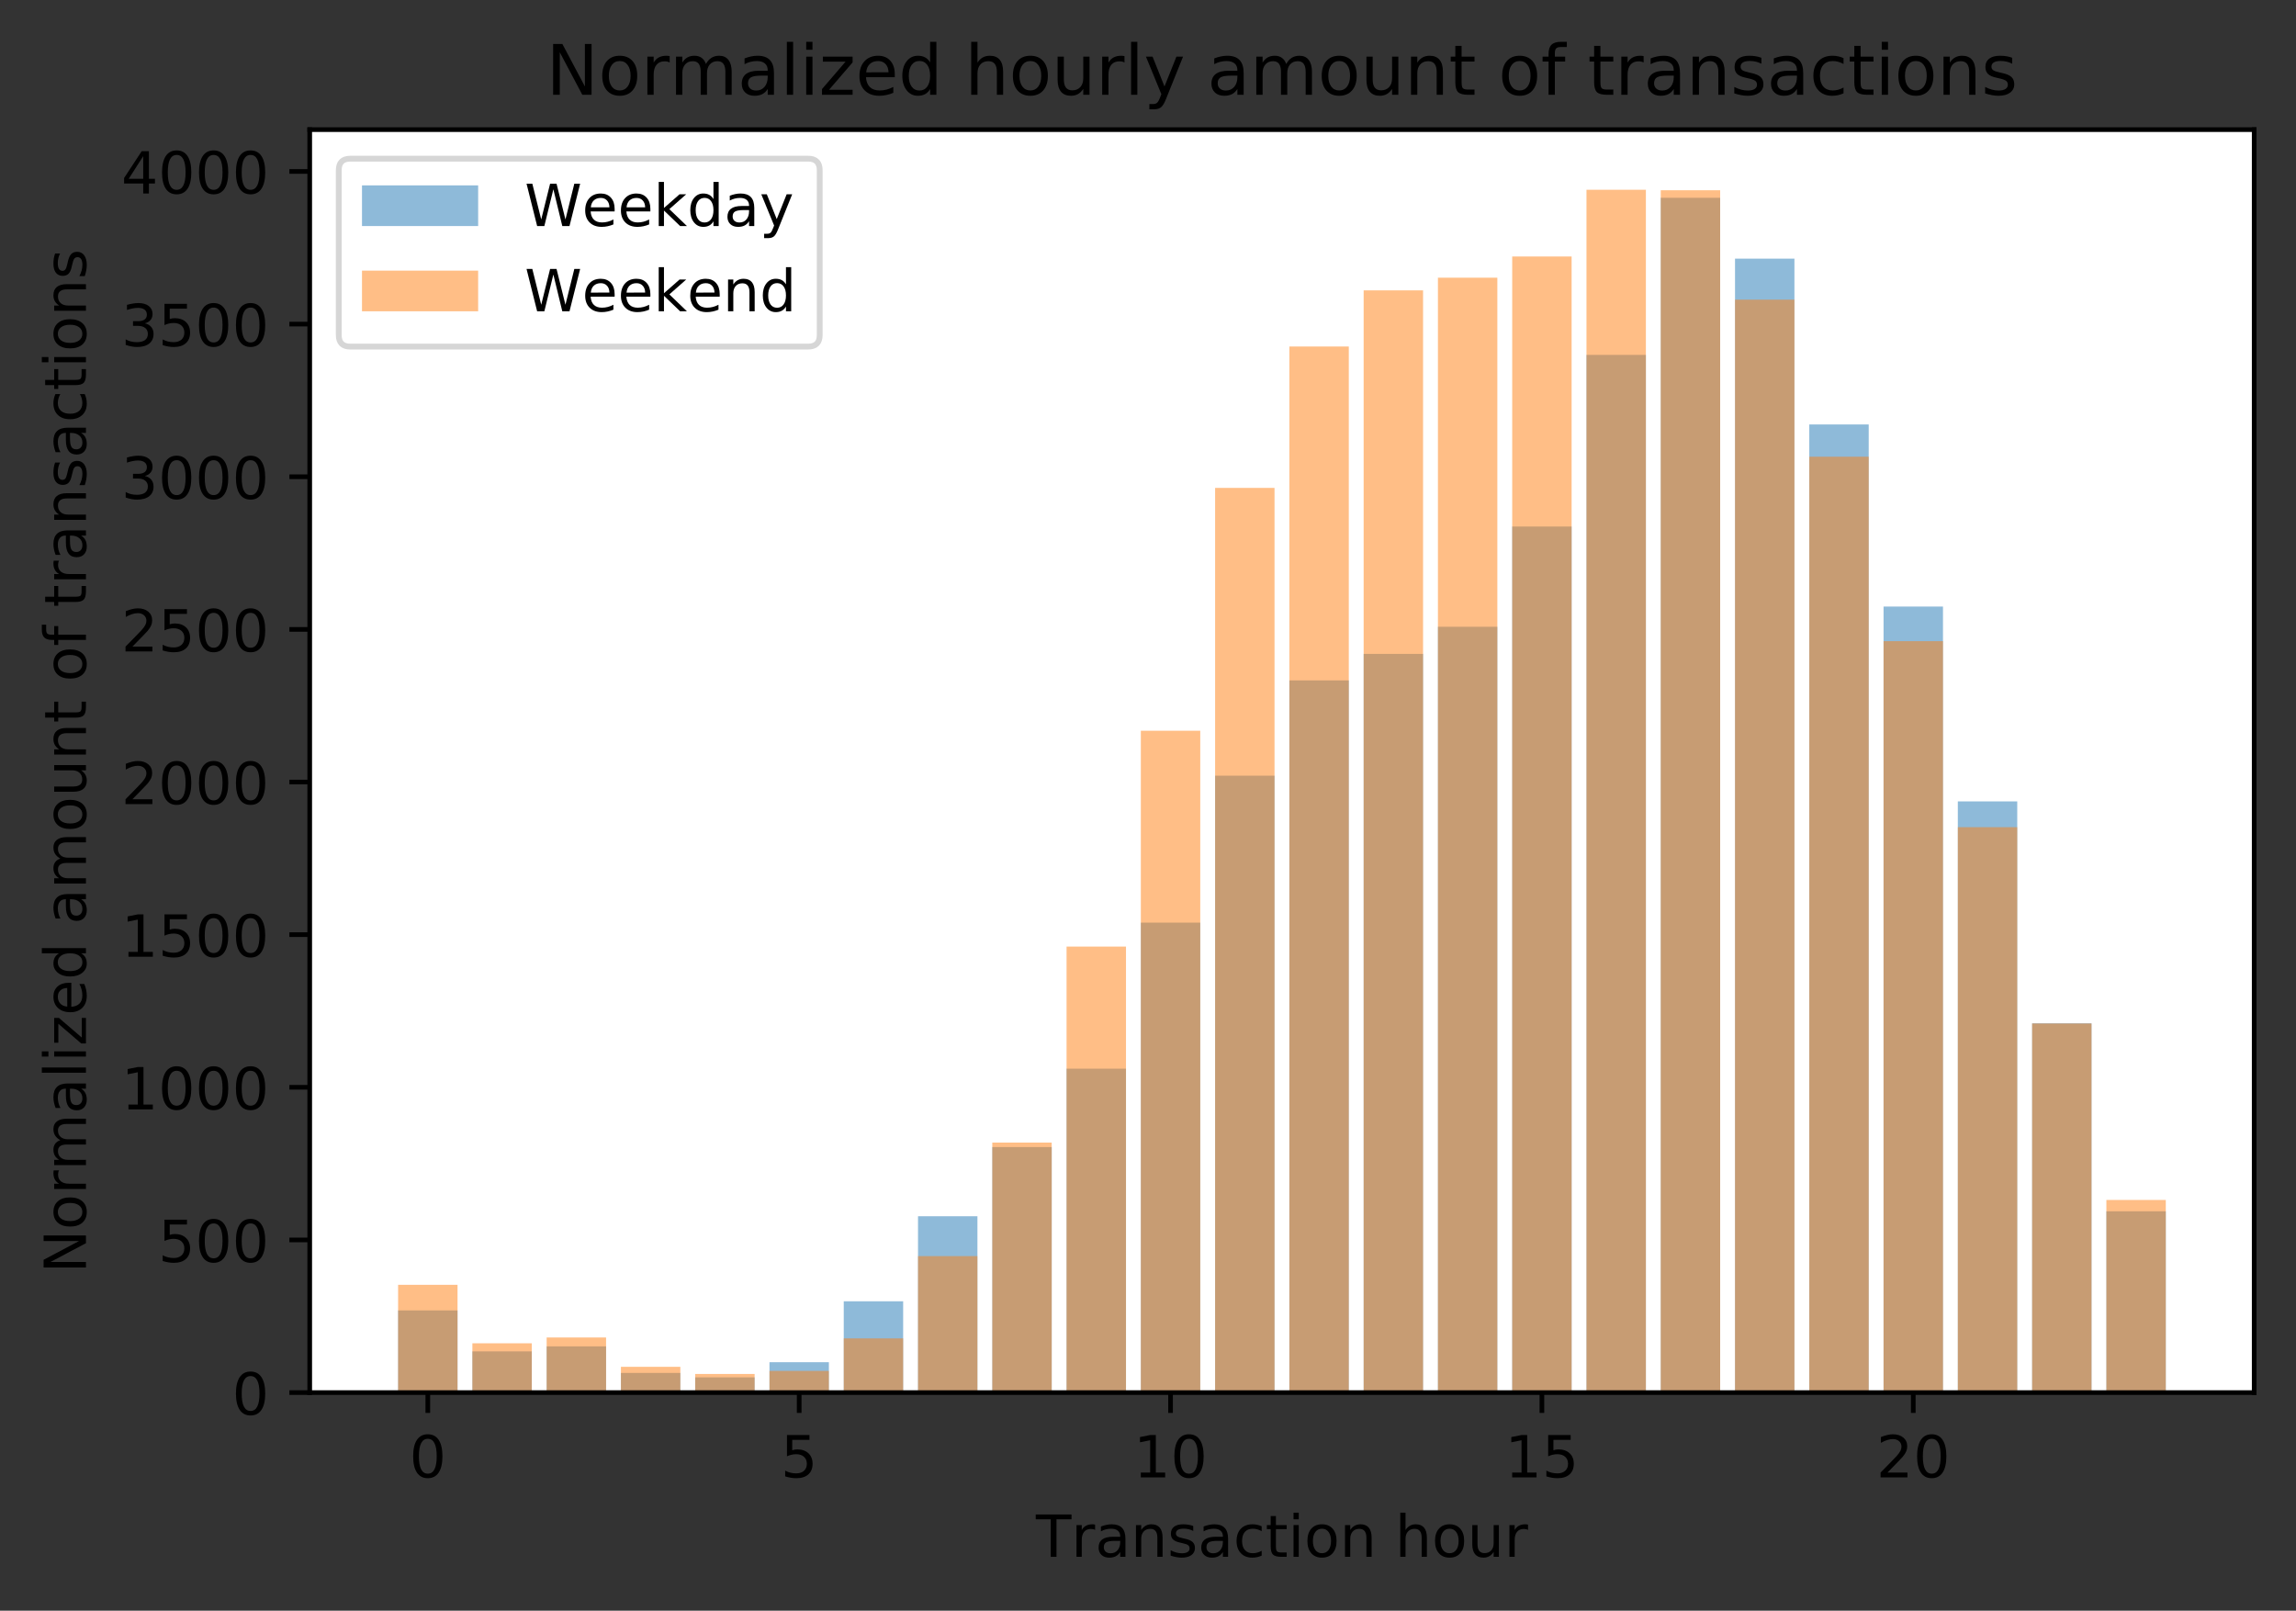 <?xml version="1.0" encoding="utf-8" standalone="no"?>
<!DOCTYPE svg PUBLIC "-//W3C//DTD SVG 1.1//EN"
  "http://www.w3.org/Graphics/SVG/1.1/DTD/svg11.dtd">
<!-- Created with matplotlib (https://matplotlib.org/) -->
<svg height="277.314pt" version="1.1" viewBox="0 0 395.328 277.314" width="395.328pt" xmlns="http://www.w3.org/2000/svg" xmlns:xlink="http://www.w3.org/1999/xlink">
 <rect x="0" y="0" width="395.328" height="277.314" fill="#333333" stroke="none"/>
 <defs>
  <style type="text/css">
*{stroke-linecap:butt;stroke-linejoin:round;}
  </style>
 </defs>
 <g id="figure_1">
  <g id="patch_1">
   <path d="M 0 277.314 
L 395.328 277.314 
L 395.328 0 
L 0 0 
z
" style="fill:none;"/>
  </g>
  <g id="axes_1">
   <g id="patch_2">
    <path d="M 53.328 239.758 
L 388.128 239.758 
L 388.128 22.318 
L 53.328 22.318 
z
" style="fill:#ffffff;"/>
   </g>
   <g id="patch_3">
    <path clip-path="url(#pa6cd9e7a3a)" d="M 68.546 239.758 
L 78.777 239.758 
L 78.777 225.609 
L 68.546 225.609 
z
" style="fill:#1f77b4;opacity:0.5;"/>
   </g>
   <g id="patch_4">
    <path clip-path="url(#pa6cd9e7a3a)" d="M 81.335 239.758 
L 91.565 239.758 
L 91.565 232.663 
L 81.335 232.663 
z
" style="fill:#1f77b4;opacity:0.5;"/>
   </g>
   <g id="patch_5">
    <path clip-path="url(#pa6cd9e7a3a)" d="M 94.123 239.758 
L 104.354 239.758 
L 104.354 231.801 
L 94.123 231.801 
z
" style="fill:#1f77b4;opacity:0.5;"/>
   </g>
   <g id="patch_6">
    <path clip-path="url(#pa6cd9e7a3a)" d="M 106.911 239.758 
L 117.142 239.758 
L 117.142 236.373 
L 106.911 236.373 
z
" style="fill:#1f77b4;opacity:0.5;"/>
   </g>
   <g id="patch_7">
    <path clip-path="url(#pa6cd9e7a3a)" d="M 119.7 239.758 
L 129.931 239.758 
L 129.931 237.13 
L 119.7 237.13 
z
" style="fill:#1f77b4;opacity:0.5;"/>
   </g>
   <g id="patch_8">
    <path clip-path="url(#pa6cd9e7a3a)" d="M 132.488 239.758 
L 142.719 239.758 
L 142.719 234.534 
L 132.488 234.534 
z
" style="fill:#1f77b4;opacity:0.5;"/>
   </g>
   <g id="patch_9">
    <path clip-path="url(#pa6cd9e7a3a)" d="M 145.277 239.758 
L 155.507 239.758 
L 155.507 224.043 
L 145.277 224.043 
z
" style="fill:#1f77b4;opacity:0.5;"/>
   </g>
   <g id="patch_10">
    <path clip-path="url(#pa6cd9e7a3a)" d="M 158.065 239.758 
L 168.296 239.758 
L 168.296 209.4 
L 158.065 209.4 
z
" style="fill:#1f77b4;opacity:0.5;"/>
   </g>
   <g id="patch_11">
    <path clip-path="url(#pa6cd9e7a3a)" d="M 170.853 239.758 
L 181.084 239.758 
L 181.084 197.49 
L 170.853 197.49 
z
" style="fill:#1f77b4;opacity:0.5;"/>
   </g>
   <g id="patch_12">
    <path clip-path="url(#pa6cd9e7a3a)" d="M 183.642 239.758 
L 193.873 239.758 
L 193.873 183.992 
L 183.642 183.992 
z
" style="fill:#1f77b4;opacity:0.5;"/>
   </g>
   <g id="patch_13">
    <path clip-path="url(#pa6cd9e7a3a)" d="M 196.43 239.758 
L 206.661 239.758 
L 206.661 158.848 
L 196.43 158.848 
z
" style="fill:#1f77b4;opacity:0.5;"/>
   </g>
   <g id="patch_14">
    <path clip-path="url(#pa6cd9e7a3a)" d="M 209.219 239.758 
L 219.449 239.758 
L 219.449 133.545 
L 209.219 133.545 
z
" style="fill:#1f77b4;opacity:0.5;"/>
   </g>
   <g id="patch_15">
    <path clip-path="url(#pa6cd9e7a3a)" d="M 222.007 239.758 
L 232.238 239.758 
L 232.238 117.147 
L 222.007 117.147 
z
" style="fill:#1f77b4;opacity:0.5;"/>
   </g>
   <g id="patch_16">
    <path clip-path="url(#pa6cd9e7a3a)" d="M 234.795 239.758 
L 245.026 239.758 
L 245.026 112.584 
L 234.795 112.584 
z
" style="fill:#1f77b4;opacity:0.5;"/>
   </g>
   <g id="patch_17">
    <path clip-path="url(#pa6cd9e7a3a)" d="M 247.584 239.758 
L 257.814 239.758 
L 257.814 107.907 
L 247.584 107.907 
z
" style="fill:#1f77b4;opacity:0.5;"/>
   </g>
   <g id="patch_18">
    <path clip-path="url(#pa6cd9e7a3a)" d="M 260.372 239.758 
L 270.603 239.758 
L 270.603 90.656 
L 260.372 90.656 
z
" style="fill:#1f77b4;opacity:0.5;"/>
   </g>
   <g id="patch_19">
    <path clip-path="url(#pa6cd9e7a3a)" d="M 273.161 239.758 
L 283.391 239.758 
L 283.391 61.097 
L 273.161 61.097 
z
" style="fill:#1f77b4;opacity:0.5;"/>
   </g>
   <g id="patch_20">
    <path clip-path="url(#pa6cd9e7a3a)" d="M 285.949 239.758 
L 296.18 239.758 
L 296.18 34.049 
L 285.949 34.049 
z
" style="fill:#1f77b4;opacity:0.5;"/>
   </g>
   <g id="patch_21">
    <path clip-path="url(#pa6cd9e7a3a)" d="M 298.737 239.758 
L 308.968 239.758 
L 308.968 44.53 
L 298.737 44.53 
z
" style="fill:#1f77b4;opacity:0.5;"/>
   </g>
   <g id="patch_22">
    <path clip-path="url(#pa6cd9e7a3a)" d="M 311.526 239.758 
L 321.756 239.758 
L 321.756 73.08 
L 311.526 73.08 
z
" style="fill:#1f77b4;opacity:0.5;"/>
   </g>
   <g id="patch_23">
    <path clip-path="url(#pa6cd9e7a3a)" d="M 324.314 239.758 
L 334.545 239.758 
L 334.545 104.427 
L 324.314 104.427 
z
" style="fill:#1f77b4;opacity:0.5;"/>
   </g>
   <g id="patch_24">
    <path clip-path="url(#pa6cd9e7a3a)" d="M 337.102 239.758 
L 347.333 239.758 
L 347.333 137.971 
L 337.102 137.971 
z
" style="fill:#1f77b4;opacity:0.5;"/>
   </g>
   <g id="patch_25">
    <path clip-path="url(#pa6cd9e7a3a)" d="M 349.891 239.758 
L 360.122 239.758 
L 360.122 176.182 
L 349.891 176.182 
z
" style="fill:#1f77b4;opacity:0.5;"/>
   </g>
   <g id="patch_26">
    <path clip-path="url(#pa6cd9e7a3a)" d="M 362.679 239.758 
L 372.91 239.758 
L 372.91 208.548 
L 362.679 208.548 
z
" style="fill:#1f77b4;opacity:0.5;"/>
   </g>
   <g id="patch_27">
    <path clip-path="url(#pa6cd9e7a3a)" d="M 68.546 239.758 
L 78.777 239.758 
L 78.777 221.205 
L 68.546 221.205 
z
" style="fill:#ff7f0e;opacity:0.5;"/>
   </g>
   <g id="patch_28">
    <path clip-path="url(#pa6cd9e7a3a)" d="M 81.335 239.758 
L 91.565 239.758 
L 91.565 231.27 
L 81.335 231.27 
z
" style="fill:#ff7f0e;opacity:0.5;"/>
   </g>
   <g id="patch_29">
    <path clip-path="url(#pa6cd9e7a3a)" d="M 94.123 239.758 
L 104.354 239.758 
L 104.354 230.271 
L 94.123 230.271 
z
" style="fill:#ff7f0e;opacity:0.5;"/>
   </g>
   <g id="patch_30">
    <path clip-path="url(#pa6cd9e7a3a)" d="M 106.911 239.758 
L 117.142 239.758 
L 117.142 235.317 
L 106.911 235.317 
z
" style="fill:#ff7f0e;opacity:0.5;"/>
   </g>
   <g id="patch_31">
    <path clip-path="url(#pa6cd9e7a3a)" d="M 119.7 239.758 
L 129.931 239.758 
L 129.931 236.552 
L 119.7 236.552 
z
" style="fill:#ff7f0e;opacity:0.5;"/>
   </g>
   <g id="patch_32">
    <path clip-path="url(#pa6cd9e7a3a)" d="M 132.488 239.758 
L 142.719 239.758 
L 142.719 236.026 
L 132.488 236.026 
z
" style="fill:#ff7f0e;opacity:0.5;"/>
   </g>
   <g id="patch_33">
    <path clip-path="url(#pa6cd9e7a3a)" d="M 145.277 239.758 
L 155.507 239.758 
L 155.507 230.429 
L 145.277 230.429 
z
" style="fill:#ff7f0e;opacity:0.5;"/>
   </g>
   <g id="patch_34">
    <path clip-path="url(#pa6cd9e7a3a)" d="M 158.065 239.758 
L 168.296 239.758 
L 168.296 216.264 
L 158.065 216.264 
z
" style="fill:#ff7f0e;opacity:0.5;"/>
   </g>
   <g id="patch_35">
    <path clip-path="url(#pa6cd9e7a3a)" d="M 170.853 239.758 
L 181.084 239.758 
L 181.084 196.712 
L 170.853 196.712 
z
" style="fill:#ff7f0e;opacity:0.5;"/>
   </g>
   <g id="patch_36">
    <path clip-path="url(#pa6cd9e7a3a)" d="M 183.642 239.758 
L 193.873 239.758 
L 193.873 162.968 
L 183.642 162.968 
z
" style="fill:#ff7f0e;opacity:0.5;"/>
   </g>
   <g id="patch_37">
    <path clip-path="url(#pa6cd9e7a3a)" d="M 196.43 239.758 
L 206.661 239.758 
L 206.661 125.808 
L 196.43 125.808 
z
" style="fill:#ff7f0e;opacity:0.5;"/>
   </g>
   <g id="patch_38">
    <path clip-path="url(#pa6cd9e7a3a)" d="M 209.219 239.758 
L 219.449 239.758 
L 219.449 83.997 
L 209.219 83.997 
z
" style="fill:#ff7f0e;opacity:0.5;"/>
   </g>
   <g id="patch_39">
    <path clip-path="url(#pa6cd9e7a3a)" d="M 222.007 239.758 
L 232.238 239.758 
L 232.238 59.662 
L 222.007 59.662 
z
" style="fill:#ff7f0e;opacity:0.5;"/>
   </g>
   <g id="patch_40">
    <path clip-path="url(#pa6cd9e7a3a)" d="M 234.795 239.758 
L 245.026 239.758 
L 245.026 49.991 
L 234.795 49.991 
z
" style="fill:#ff7f0e;opacity:0.5;"/>
   </g>
   <g id="patch_41">
    <path clip-path="url(#pa6cd9e7a3a)" d="M 247.584 239.758 
L 257.814 239.758 
L 257.814 47.81 
L 247.584 47.81 
z
" style="fill:#ff7f0e;opacity:0.5;"/>
   </g>
   <g id="patch_42">
    <path clip-path="url(#pa6cd9e7a3a)" d="M 260.372 239.758 
L 270.603 239.758 
L 270.603 44.157 
L 260.372 44.157 
z
" style="fill:#ff7f0e;opacity:0.5;"/>
   </g>
   <g id="patch_43">
    <path clip-path="url(#pa6cd9e7a3a)" d="M 273.161 239.758 
L 283.391 239.758 
L 283.391 32.672 
L 273.161 32.672 
z
" style="fill:#ff7f0e;opacity:0.5;"/>
   </g>
   <g id="patch_44">
    <path clip-path="url(#pa6cd9e7a3a)" d="M 285.949 239.758 
L 296.18 239.758 
L 296.18 32.751 
L 285.949 32.751 
z
" style="fill:#ff7f0e;opacity:0.5;"/>
   </g>
   <g id="patch_45">
    <path clip-path="url(#pa6cd9e7a3a)" d="M 298.737 239.758 
L 308.968 239.758 
L 308.968 51.594 
L 298.737 51.594 
z
" style="fill:#ff7f0e;opacity:0.5;"/>
   </g>
   <g id="patch_46">
    <path clip-path="url(#pa6cd9e7a3a)" d="M 311.526 239.758 
L 321.756 239.758 
L 321.756 78.636 
L 311.526 78.636 
z
" style="fill:#ff7f0e;opacity:0.5;"/>
   </g>
   <g id="patch_47">
    <path clip-path="url(#pa6cd9e7a3a)" d="M 324.314 239.758 
L 334.545 239.758 
L 334.545 110.382 
L 324.314 110.382 
z
" style="fill:#ff7f0e;opacity:0.5;"/>
   </g>
   <g id="patch_48">
    <path clip-path="url(#pa6cd9e7a3a)" d="M 337.102 239.758 
L 347.333 239.758 
L 347.333 142.417 
L 337.102 142.417 
z
" style="fill:#ff7f0e;opacity:0.5;"/>
   </g>
   <g id="patch_49">
    <path clip-path="url(#pa6cd9e7a3a)" d="M 349.891 239.758 
L 360.122 239.758 
L 360.122 176.213 
L 349.891 176.213 
z
" style="fill:#ff7f0e;opacity:0.5;"/>
   </g>
   <g id="patch_50">
    <path clip-path="url(#pa6cd9e7a3a)" d="M 362.679 239.758 
L 372.91 239.758 
L 372.91 206.593 
L 362.679 206.593 
z
" style="fill:#ff7f0e;opacity:0.5;"/>
   </g>
   <g id="matplotlib.axis_1">
    <g id="xtick_1">
     <g id="line2d_1">
      <defs>
       <path d="M 0 0 
L 0 3.5 
" id="mfa2317d26a" style="stroke:#000000;stroke-width:0.8;"/>
      </defs>
      <g>
       <use style="stroke:#000000;stroke-width:0.8;" x="73.662" xlink:href="#mfa2317d26a" y="239.758"/>
      </g>
     </g>
     <g id="text_1">
      <!-- 0 -->
      <defs>
       <path d="M 31.781 66.406 
Q 24.172 66.406 20.328 58.906 
Q 16.5 51.422 16.5 36.375 
Q 16.5 21.391 20.328 13.891 
Q 24.172 6.391 31.781 6.391 
Q 39.453 6.391 43.281 13.891 
Q 47.125 21.391 47.125 36.375 
Q 47.125 51.422 43.281 58.906 
Q 39.453 66.406 31.781 66.406 
z
M 31.781 74.219 
Q 44.047 74.219 50.516 64.516 
Q 56.984 54.828 56.984 36.375 
Q 56.984 17.969 50.516 8.266 
Q 44.047 -1.422 31.781 -1.422 
Q 19.531 -1.422 13.062 8.266 
Q 6.594 17.969 6.594 36.375 
Q 6.594 54.828 13.062 64.516 
Q 19.531 74.219 31.781 74.219 
z
" id="DejaVuSans-48"/>
      </defs>
      <g transform="translate(70.48 254.357)scale(0.1 -0.1)">
       <use xlink:href="#DejaVuSans-48"/>
      </g>
     </g>
    </g>
    <g id="xtick_2">
     <g id="line2d_2">
      <g>
       <use style="stroke:#000000;stroke-width:0.8;" x="137.604" xlink:href="#mfa2317d26a" y="239.758"/>
      </g>
     </g>
     <g id="text_2">
      <!-- 5 -->
      <defs>
       <path d="M 10.797 72.906 
L 49.516 72.906 
L 49.516 64.594 
L 19.828 64.594 
L 19.828 46.734 
Q 21.969 47.469 24.109 47.828 
Q 26.266 48.188 28.422 48.188 
Q 40.625 48.188 47.75 41.5 
Q 54.891 34.812 54.891 23.391 
Q 54.891 11.625 47.562 5.094 
Q 40.234 -1.422 26.906 -1.422 
Q 22.312 -1.422 17.547 -0.641 
Q 12.797 0.141 7.719 1.703 
L 7.719 11.625 
Q 12.109 9.234 16.797 8.062 
Q 21.484 6.891 26.703 6.891 
Q 35.156 6.891 40.078 11.328 
Q 45.016 15.766 45.016 23.391 
Q 45.016 31 40.078 35.438 
Q 35.156 39.891 26.703 39.891 
Q 22.75 39.891 18.812 39.016 
Q 14.891 38.141 10.797 36.281 
z
" id="DejaVuSans-53"/>
      </defs>
      <g transform="translate(134.422 254.357)scale(0.1 -0.1)">
       <use xlink:href="#DejaVuSans-53"/>
      </g>
     </g>
    </g>
    <g id="xtick_3">
     <g id="line2d_3">
      <g>
       <use style="stroke:#000000;stroke-width:0.8;" x="201.546" xlink:href="#mfa2317d26a" y="239.758"/>
      </g>
     </g>
     <g id="text_3">
      <!-- 10 -->
      <defs>
       <path d="M 12.406 8.297 
L 28.516 8.297 
L 28.516 63.922 
L 10.984 60.406 
L 10.984 69.391 
L 28.422 72.906 
L 38.281 72.906 
L 38.281 8.297 
L 54.391 8.297 
L 54.391 0 
L 12.406 0 
z
" id="DejaVuSans-49"/>
      </defs>
      <g transform="translate(195.183 254.357)scale(0.1 -0.1)">
       <use xlink:href="#DejaVuSans-49"/>
       <use x="63.623" xlink:href="#DejaVuSans-48"/>
      </g>
     </g>
    </g>
    <g id="xtick_4">
     <g id="line2d_4">
      <g>
       <use style="stroke:#000000;stroke-width:0.8;" x="265.487" xlink:href="#mfa2317d26a" y="239.758"/>
      </g>
     </g>
     <g id="text_4">
      <!-- 15 -->
      <g transform="translate(259.125 254.357)scale(0.1 -0.1)">
       <use xlink:href="#DejaVuSans-49"/>
       <use x="63.623" xlink:href="#DejaVuSans-53"/>
      </g>
     </g>
    </g>
    <g id="xtick_5">
     <g id="line2d_5">
      <g>
       <use style="stroke:#000000;stroke-width:0.8;" x="329.429" xlink:href="#mfa2317d26a" y="239.758"/>
      </g>
     </g>
     <g id="text_5">
      <!-- 20 -->
      <defs>
       <path d="M 19.188 8.297 
L 53.609 8.297 
L 53.609 0 
L 7.328 0 
L 7.328 8.297 
Q 12.938 14.109 22.625 23.891 
Q 32.328 33.688 34.812 36.531 
Q 39.547 41.844 41.422 45.531 
Q 43.312 49.219 43.312 52.781 
Q 43.312 58.594 39.234 62.25 
Q 35.156 65.922 28.609 65.922 
Q 23.969 65.922 18.812 64.312 
Q 13.672 62.703 7.812 59.422 
L 7.812 69.391 
Q 13.766 71.781 18.938 73 
Q 24.125 74.219 28.422 74.219 
Q 39.75 74.219 46.484 68.547 
Q 53.219 62.891 53.219 53.422 
Q 53.219 48.922 51.531 44.891 
Q 49.859 40.875 45.406 35.406 
Q 44.188 33.984 37.641 27.219 
Q 31.109 20.453 19.188 8.297 
z
" id="DejaVuSans-50"/>
      </defs>
      <g transform="translate(323.067 254.357)scale(0.1 -0.1)">
       <use xlink:href="#DejaVuSans-50"/>
       <use x="63.623" xlink:href="#DejaVuSans-48"/>
      </g>
     </g>
    </g>
    <g id="text_6">
     <!-- Transaction hour -->
     <defs>
      <path d="M -0.297 72.906 
L 61.375 72.906 
L 61.375 64.594 
L 35.5 64.594 
L 35.5 0 
L 25.594 0 
L 25.594 64.594 
L -0.297 64.594 
z
" id="DejaVuSans-84"/>
      <path d="M 41.109 46.297 
Q 39.594 47.172 37.812 47.578 
Q 36.031 48 33.891 48 
Q 26.266 48 22.188 43.047 
Q 18.109 38.094 18.109 28.812 
L 18.109 0 
L 9.078 0 
L 9.078 54.688 
L 18.109 54.688 
L 18.109 46.188 
Q 20.953 51.172 25.484 53.578 
Q 30.031 56 36.531 56 
Q 37.453 56 38.578 55.875 
Q 39.703 55.766 41.062 55.516 
z
" id="DejaVuSans-114"/>
      <path d="M 34.281 27.484 
Q 23.391 27.484 19.188 25 
Q 14.984 22.516 14.984 16.5 
Q 14.984 11.719 18.141 8.906 
Q 21.297 6.109 26.703 6.109 
Q 34.188 6.109 38.703 11.406 
Q 43.219 16.703 43.219 25.484 
L 43.219 27.484 
z
M 52.203 31.203 
L 52.203 0 
L 43.219 0 
L 43.219 8.297 
Q 40.141 3.328 35.547 0.953 
Q 30.953 -1.422 24.312 -1.422 
Q 15.922 -1.422 10.953 3.297 
Q 6 8.016 6 15.922 
Q 6 25.141 12.172 29.828 
Q 18.359 34.516 30.609 34.516 
L 43.219 34.516 
L 43.219 35.406 
Q 43.219 41.609 39.141 45 
Q 35.062 48.391 27.688 48.391 
Q 23 48.391 18.547 47.266 
Q 14.109 46.141 10.016 43.891 
L 10.016 52.203 
Q 14.938 54.109 19.578 55.047 
Q 24.219 56 28.609 56 
Q 40.484 56 46.344 49.844 
Q 52.203 43.703 52.203 31.203 
z
" id="DejaVuSans-97"/>
      <path d="M 54.891 33.016 
L 54.891 0 
L 45.906 0 
L 45.906 32.719 
Q 45.906 40.484 42.875 44.328 
Q 39.844 48.188 33.797 48.188 
Q 26.516 48.188 22.312 43.547 
Q 18.109 38.922 18.109 30.906 
L 18.109 0 
L 9.078 0 
L 9.078 54.688 
L 18.109 54.688 
L 18.109 46.188 
Q 21.344 51.125 25.703 53.562 
Q 30.078 56 35.797 56 
Q 45.219 56 50.047 50.172 
Q 54.891 44.344 54.891 33.016 
z
" id="DejaVuSans-110"/>
      <path d="M 44.281 53.078 
L 44.281 44.578 
Q 40.484 46.531 36.375 47.5 
Q 32.281 48.484 27.875 48.484 
Q 21.188 48.484 17.844 46.438 
Q 14.5 44.391 14.5 40.281 
Q 14.5 37.156 16.891 35.375 
Q 19.281 33.594 26.516 31.984 
L 29.594 31.297 
Q 39.156 29.25 43.188 25.516 
Q 47.219 21.781 47.219 15.094 
Q 47.219 7.469 41.188 3.016 
Q 35.156 -1.422 24.609 -1.422 
Q 20.219 -1.422 15.453 -0.562 
Q 10.688 0.297 5.422 2 
L 5.422 11.281 
Q 10.406 8.688 15.234 7.391 
Q 20.062 6.109 24.812 6.109 
Q 31.156 6.109 34.562 8.281 
Q 37.984 10.453 37.984 14.406 
Q 37.984 18.062 35.516 20.016 
Q 33.062 21.969 24.703 23.781 
L 21.578 24.516 
Q 13.234 26.266 9.516 29.906 
Q 5.812 33.547 5.812 39.891 
Q 5.812 47.609 11.281 51.797 
Q 16.75 56 26.812 56 
Q 31.781 56 36.172 55.266 
Q 40.578 54.547 44.281 53.078 
z
" id="DejaVuSans-115"/>
      <path d="M 48.781 52.594 
L 48.781 44.188 
Q 44.969 46.297 41.141 47.344 
Q 37.312 48.391 33.406 48.391 
Q 24.656 48.391 19.812 42.844 
Q 14.984 37.312 14.984 27.297 
Q 14.984 17.281 19.812 11.734 
Q 24.656 6.203 33.406 6.203 
Q 37.312 6.203 41.141 7.25 
Q 44.969 8.297 48.781 10.406 
L 48.781 2.094 
Q 45.016 0.344 40.984 -0.531 
Q 36.969 -1.422 32.422 -1.422 
Q 20.062 -1.422 12.781 6.344 
Q 5.516 14.109 5.516 27.297 
Q 5.516 40.672 12.859 48.328 
Q 20.219 56 33.016 56 
Q 37.156 56 41.109 55.141 
Q 45.062 54.297 48.781 52.594 
z
" id="DejaVuSans-99"/>
      <path d="M 18.312 70.219 
L 18.312 54.688 
L 36.812 54.688 
L 36.812 47.703 
L 18.312 47.703 
L 18.312 18.016 
Q 18.312 11.328 20.141 9.422 
Q 21.969 7.516 27.594 7.516 
L 36.812 7.516 
L 36.812 0 
L 27.594 0 
Q 17.188 0 13.234 3.875 
Q 9.281 7.766 9.281 18.016 
L 9.281 47.703 
L 2.688 47.703 
L 2.688 54.688 
L 9.281 54.688 
L 9.281 70.219 
z
" id="DejaVuSans-116"/>
      <path d="M 9.422 54.688 
L 18.406 54.688 
L 18.406 0 
L 9.422 0 
z
M 9.422 75.984 
L 18.406 75.984 
L 18.406 64.594 
L 9.422 64.594 
z
" id="DejaVuSans-105"/>
      <path d="M 30.609 48.391 
Q 23.391 48.391 19.188 42.75 
Q 14.984 37.109 14.984 27.297 
Q 14.984 17.484 19.156 11.844 
Q 23.344 6.203 30.609 6.203 
Q 37.797 6.203 41.984 11.859 
Q 46.188 17.531 46.188 27.297 
Q 46.188 37.016 41.984 42.703 
Q 37.797 48.391 30.609 48.391 
z
M 30.609 56 
Q 42.328 56 49.016 48.375 
Q 55.719 40.766 55.719 27.297 
Q 55.719 13.875 49.016 6.219 
Q 42.328 -1.422 30.609 -1.422 
Q 18.844 -1.422 12.172 6.219 
Q 5.516 13.875 5.516 27.297 
Q 5.516 40.766 12.172 48.375 
Q 18.844 56 30.609 56 
z
" id="DejaVuSans-111"/>
      <path id="DejaVuSans-32"/>
      <path d="M 54.891 33.016 
L 54.891 0 
L 45.906 0 
L 45.906 32.719 
Q 45.906 40.484 42.875 44.328 
Q 39.844 48.188 33.797 48.188 
Q 26.516 48.188 22.312 43.547 
Q 18.109 38.922 18.109 30.906 
L 18.109 0 
L 9.078 0 
L 9.078 75.984 
L 18.109 75.984 
L 18.109 46.188 
Q 21.344 51.125 25.703 53.562 
Q 30.078 56 35.797 56 
Q 45.219 56 50.047 50.172 
Q 54.891 44.344 54.891 33.016 
z
" id="DejaVuSans-104"/>
      <path d="M 8.5 21.578 
L 8.5 54.688 
L 17.484 54.688 
L 17.484 21.922 
Q 17.484 14.156 20.5 10.266 
Q 23.531 6.391 29.594 6.391 
Q 36.859 6.391 41.078 11.031 
Q 45.312 15.672 45.312 23.688 
L 45.312 54.688 
L 54.297 54.688 
L 54.297 0 
L 45.312 0 
L 45.312 8.406 
Q 42.047 3.422 37.719 1 
Q 33.406 -1.422 27.688 -1.422 
Q 18.266 -1.422 13.375 4.438 
Q 8.5 10.297 8.5 21.578 
z
M 31.109 56 
z
" id="DejaVuSans-117"/>
     </defs>
     <g transform="translate(178.36 268.035)scale(0.1 -0.1)">
      <use xlink:href="#DejaVuSans-84"/>
      <use x="60.865" xlink:href="#DejaVuSans-114"/>
      <use x="101.979" xlink:href="#DejaVuSans-97"/>
      <use x="163.258" xlink:href="#DejaVuSans-110"/>
      <use x="226.637" xlink:href="#DejaVuSans-115"/>
      <use x="278.736" xlink:href="#DejaVuSans-97"/>
      <use x="340.016" xlink:href="#DejaVuSans-99"/>
      <use x="394.996" xlink:href="#DejaVuSans-116"/>
      <use x="434.205" xlink:href="#DejaVuSans-105"/>
      <use x="461.988" xlink:href="#DejaVuSans-111"/>
      <use x="523.17" xlink:href="#DejaVuSans-110"/>
      <use x="586.549" xlink:href="#DejaVuSans-32"/>
      <use x="618.336" xlink:href="#DejaVuSans-104"/>
      <use x="681.715" xlink:href="#DejaVuSans-111"/>
      <use x="742.896" xlink:href="#DejaVuSans-117"/>
      <use x="806.275" xlink:href="#DejaVuSans-114"/>
     </g>
    </g>
   </g>
   <g id="matplotlib.axis_2">
    <g id="ytick_1">
     <g id="line2d_6">
      <defs>
       <path d="M 0 0 
L -3.5 0 
" id="m756f8e4f4f" style="stroke:#000000;stroke-width:0.8;"/>
      </defs>
      <g>
       <use style="stroke:#000000;stroke-width:0.8;" x="53.328" xlink:href="#m756f8e4f4f" y="239.758"/>
      </g>
     </g>
     <g id="text_7">
      <!-- 0 -->
      <g transform="translate(39.966 243.557)scale(0.1 -0.1)">
       <use xlink:href="#DejaVuSans-48"/>
      </g>
     </g>
    </g>
    <g id="ytick_2">
     <g id="line2d_7">
      <g>
       <use style="stroke:#000000;stroke-width:0.8;" x="53.328" xlink:href="#m756f8e4f4f" y="213.478"/>
      </g>
     </g>
     <g id="text_8">
      <!-- 500 -->
      <g transform="translate(27.241 217.277)scale(0.1 -0.1)">
       <use xlink:href="#DejaVuSans-53"/>
       <use x="63.623" xlink:href="#DejaVuSans-48"/>
       <use x="127.246" xlink:href="#DejaVuSans-48"/>
      </g>
     </g>
    </g>
    <g id="ytick_3">
     <g id="line2d_8">
      <g>
       <use style="stroke:#000000;stroke-width:0.8;" x="53.328" xlink:href="#m756f8e4f4f" y="187.198"/>
      </g>
     </g>
     <g id="text_9">
      <!-- 1000 -->
      <g transform="translate(20.878 190.998)scale(0.1 -0.1)">
       <use xlink:href="#DejaVuSans-49"/>
       <use x="63.623" xlink:href="#DejaVuSans-48"/>
       <use x="127.246" xlink:href="#DejaVuSans-48"/>
       <use x="190.869" xlink:href="#DejaVuSans-48"/>
      </g>
     </g>
    </g>
    <g id="ytick_4">
     <g id="line2d_9">
      <g>
       <use style="stroke:#000000;stroke-width:0.8;" x="53.328" xlink:href="#m756f8e4f4f" y="160.918"/>
      </g>
     </g>
     <g id="text_10">
      <!-- 1500 -->
      <g transform="translate(20.878 164.718)scale(0.1 -0.1)">
       <use xlink:href="#DejaVuSans-49"/>
       <use x="63.623" xlink:href="#DejaVuSans-53"/>
       <use x="127.246" xlink:href="#DejaVuSans-48"/>
       <use x="190.869" xlink:href="#DejaVuSans-48"/>
      </g>
     </g>
    </g>
    <g id="ytick_5">
     <g id="line2d_10">
      <g>
       <use style="stroke:#000000;stroke-width:0.8;" x="53.328" xlink:href="#m756f8e4f4f" y="134.638"/>
      </g>
     </g>
     <g id="text_11">
      <!-- 2000 -->
      <g transform="translate(20.878 138.438)scale(0.1 -0.1)">
       <use xlink:href="#DejaVuSans-50"/>
       <use x="63.623" xlink:href="#DejaVuSans-48"/>
       <use x="127.246" xlink:href="#DejaVuSans-48"/>
       <use x="190.869" xlink:href="#DejaVuSans-48"/>
      </g>
     </g>
    </g>
    <g id="ytick_6">
     <g id="line2d_11">
      <g>
       <use style="stroke:#000000;stroke-width:0.8;" x="53.328" xlink:href="#m756f8e4f4f" y="108.359"/>
      </g>
     </g>
     <g id="text_12">
      <!-- 2500 -->
      <g transform="translate(20.878 112.158)scale(0.1 -0.1)">
       <use xlink:href="#DejaVuSans-50"/>
       <use x="63.623" xlink:href="#DejaVuSans-53"/>
       <use x="127.246" xlink:href="#DejaVuSans-48"/>
       <use x="190.869" xlink:href="#DejaVuSans-48"/>
      </g>
     </g>
    </g>
    <g id="ytick_7">
     <g id="line2d_12">
      <g>
       <use style="stroke:#000000;stroke-width:0.8;" x="53.328" xlink:href="#m756f8e4f4f" y="82.079"/>
      </g>
     </g>
     <g id="text_13">
      <!-- 3000 -->
      <defs>
       <path d="M 40.578 39.312 
Q 47.656 37.797 51.625 33 
Q 55.609 28.219 55.609 21.188 
Q 55.609 10.406 48.188 4.484 
Q 40.766 -1.422 27.094 -1.422 
Q 22.516 -1.422 17.656 -0.516 
Q 12.797 0.391 7.625 2.203 
L 7.625 11.719 
Q 11.719 9.328 16.594 8.109 
Q 21.484 6.891 26.812 6.891 
Q 36.078 6.891 40.938 10.547 
Q 45.797 14.203 45.797 21.188 
Q 45.797 27.641 41.281 31.266 
Q 36.766 34.906 28.719 34.906 
L 20.219 34.906 
L 20.219 43.016 
L 29.109 43.016 
Q 36.375 43.016 40.234 45.922 
Q 44.094 48.828 44.094 54.297 
Q 44.094 59.906 40.109 62.906 
Q 36.141 65.922 28.719 65.922 
Q 24.656 65.922 20.016 65.031 
Q 15.375 64.156 9.812 62.312 
L 9.812 71.094 
Q 15.438 72.656 20.344 73.438 
Q 25.25 74.219 29.594 74.219 
Q 40.828 74.219 47.359 69.109 
Q 53.906 64.016 53.906 55.328 
Q 53.906 49.266 50.438 45.094 
Q 46.969 40.922 40.578 39.312 
z
" id="DejaVuSans-51"/>
      </defs>
      <g transform="translate(20.878 85.878)scale(0.1 -0.1)">
       <use xlink:href="#DejaVuSans-51"/>
       <use x="63.623" xlink:href="#DejaVuSans-48"/>
       <use x="127.246" xlink:href="#DejaVuSans-48"/>
       <use x="190.869" xlink:href="#DejaVuSans-48"/>
      </g>
     </g>
    </g>
    <g id="ytick_8">
     <g id="line2d_13">
      <g>
       <use style="stroke:#000000;stroke-width:0.8;" x="53.328" xlink:href="#m756f8e4f4f" y="55.799"/>
      </g>
     </g>
     <g id="text_14">
      <!-- 3500 -->
      <g transform="translate(20.878 59.598)scale(0.1 -0.1)">
       <use xlink:href="#DejaVuSans-51"/>
       <use x="63.623" xlink:href="#DejaVuSans-53"/>
       <use x="127.246" xlink:href="#DejaVuSans-48"/>
       <use x="190.869" xlink:href="#DejaVuSans-48"/>
      </g>
     </g>
    </g>
    <g id="ytick_9">
     <g id="line2d_14">
      <g>
       <use style="stroke:#000000;stroke-width:0.8;" x="53.328" xlink:href="#m756f8e4f4f" y="29.519"/>
      </g>
     </g>
     <g id="text_15">
      <!-- 4000 -->
      <defs>
       <path d="M 37.797 64.312 
L 12.891 25.391 
L 37.797 25.391 
z
M 35.203 72.906 
L 47.609 72.906 
L 47.609 25.391 
L 58.016 25.391 
L 58.016 17.188 
L 47.609 17.188 
L 47.609 0 
L 37.797 0 
L 37.797 17.188 
L 4.891 17.188 
L 4.891 26.703 
z
" id="DejaVuSans-52"/>
      </defs>
      <g transform="translate(20.878 33.318)scale(0.1 -0.1)">
       <use xlink:href="#DejaVuSans-52"/>
       <use x="63.623" xlink:href="#DejaVuSans-48"/>
       <use x="127.246" xlink:href="#DejaVuSans-48"/>
       <use x="190.869" xlink:href="#DejaVuSans-48"/>
      </g>
     </g>
    </g>
    <g id="text_16">
     <!-- Normalized amount of transactions -->
     <defs>
      <path d="M 9.812 72.906 
L 23.094 72.906 
L 55.422 11.922 
L 55.422 72.906 
L 64.984 72.906 
L 64.984 0 
L 51.703 0 
L 19.391 60.984 
L 19.391 0 
L 9.812 0 
z
" id="DejaVuSans-78"/>
      <path d="M 52 44.188 
Q 55.375 50.25 60.062 53.125 
Q 64.75 56 71.094 56 
Q 79.641 56 84.281 50.016 
Q 88.922 44.047 88.922 33.016 
L 88.922 0 
L 79.891 0 
L 79.891 32.719 
Q 79.891 40.578 77.094 44.375 
Q 74.312 48.188 68.609 48.188 
Q 61.625 48.188 57.562 43.547 
Q 53.516 38.922 53.516 30.906 
L 53.516 0 
L 44.484 0 
L 44.484 32.719 
Q 44.484 40.625 41.703 44.406 
Q 38.922 48.188 33.109 48.188 
Q 26.219 48.188 22.156 43.531 
Q 18.109 38.875 18.109 30.906 
L 18.109 0 
L 9.078 0 
L 9.078 54.688 
L 18.109 54.688 
L 18.109 46.188 
Q 21.188 51.219 25.484 53.609 
Q 29.781 56 35.688 56 
Q 41.656 56 45.828 52.969 
Q 50 49.953 52 44.188 
z
" id="DejaVuSans-109"/>
      <path d="M 9.422 75.984 
L 18.406 75.984 
L 18.406 0 
L 9.422 0 
z
" id="DejaVuSans-108"/>
      <path d="M 5.516 54.688 
L 48.188 54.688 
L 48.188 46.484 
L 14.406 7.172 
L 48.188 7.172 
L 48.188 0 
L 4.297 0 
L 4.297 8.203 
L 38.094 47.516 
L 5.516 47.516 
z
" id="DejaVuSans-122"/>
      <path d="M 56.203 29.594 
L 56.203 25.203 
L 14.891 25.203 
Q 15.484 15.922 20.484 11.062 
Q 25.484 6.203 34.422 6.203 
Q 39.594 6.203 44.453 7.469 
Q 49.312 8.734 54.109 11.281 
L 54.109 2.781 
Q 49.266 0.734 44.188 -0.344 
Q 39.109 -1.422 33.891 -1.422 
Q 20.797 -1.422 13.156 6.188 
Q 5.516 13.812 5.516 26.812 
Q 5.516 40.234 12.766 48.109 
Q 20.016 56 32.328 56 
Q 43.359 56 49.781 48.891 
Q 56.203 41.797 56.203 29.594 
z
M 47.219 32.234 
Q 47.125 39.594 43.094 43.984 
Q 39.062 48.391 32.422 48.391 
Q 24.906 48.391 20.391 44.141 
Q 15.875 39.891 15.188 32.172 
z
" id="DejaVuSans-101"/>
      <path d="M 45.406 46.391 
L 45.406 75.984 
L 54.391 75.984 
L 54.391 0 
L 45.406 0 
L 45.406 8.203 
Q 42.578 3.328 38.25 0.953 
Q 33.938 -1.422 27.875 -1.422 
Q 17.969 -1.422 11.734 6.484 
Q 5.516 14.406 5.516 27.297 
Q 5.516 40.188 11.734 48.094 
Q 17.969 56 27.875 56 
Q 33.938 56 38.25 53.625 
Q 42.578 51.266 45.406 46.391 
z
M 14.797 27.297 
Q 14.797 17.391 18.875 11.75 
Q 22.953 6.109 30.078 6.109 
Q 37.203 6.109 41.297 11.75 
Q 45.406 17.391 45.406 27.297 
Q 45.406 37.203 41.297 42.844 
Q 37.203 48.484 30.078 48.484 
Q 22.953 48.484 18.875 42.844 
Q 14.797 37.203 14.797 27.297 
z
" id="DejaVuSans-100"/>
      <path d="M 37.109 75.984 
L 37.109 68.5 
L 28.516 68.5 
Q 23.688 68.5 21.797 66.547 
Q 19.922 64.594 19.922 59.516 
L 19.922 54.688 
L 34.719 54.688 
L 34.719 47.703 
L 19.922 47.703 
L 19.922 0 
L 10.891 0 
L 10.891 47.703 
L 2.297 47.703 
L 2.297 54.688 
L 10.891 54.688 
L 10.891 58.5 
Q 10.891 67.625 15.141 71.797 
Q 19.391 75.984 28.609 75.984 
z
" id="DejaVuSans-102"/>
     </defs>
     <g transform="translate(14.798 219.207)rotate(-90)scale(0.1 -0.1)">
      <use xlink:href="#DejaVuSans-78"/>
      <use x="74.805" xlink:href="#DejaVuSans-111"/>
      <use x="135.986" xlink:href="#DejaVuSans-114"/>
      <use x="177.084" xlink:href="#DejaVuSans-109"/>
      <use x="274.496" xlink:href="#DejaVuSans-97"/>
      <use x="335.775" xlink:href="#DejaVuSans-108"/>
      <use x="363.559" xlink:href="#DejaVuSans-105"/>
      <use x="391.342" xlink:href="#DejaVuSans-122"/>
      <use x="443.832" xlink:href="#DejaVuSans-101"/>
      <use x="505.355" xlink:href="#DejaVuSans-100"/>
      <use x="568.832" xlink:href="#DejaVuSans-32"/>
      <use x="600.619" xlink:href="#DejaVuSans-97"/>
      <use x="661.898" xlink:href="#DejaVuSans-109"/>
      <use x="759.311" xlink:href="#DejaVuSans-111"/>
      <use x="820.492" xlink:href="#DejaVuSans-117"/>
      <use x="883.871" xlink:href="#DejaVuSans-110"/>
      <use x="947.25" xlink:href="#DejaVuSans-116"/>
      <use x="986.459" xlink:href="#DejaVuSans-32"/>
      <use x="1018.246" xlink:href="#DejaVuSans-111"/>
      <use x="1079.428" xlink:href="#DejaVuSans-102"/>
      <use x="1114.633" xlink:href="#DejaVuSans-32"/>
      <use x="1146.42" xlink:href="#DejaVuSans-116"/>
      <use x="1185.629" xlink:href="#DejaVuSans-114"/>
      <use x="1226.742" xlink:href="#DejaVuSans-97"/>
      <use x="1288.021" xlink:href="#DejaVuSans-110"/>
      <use x="1351.4" xlink:href="#DejaVuSans-115"/>
      <use x="1403.5" xlink:href="#DejaVuSans-97"/>
      <use x="1464.779" xlink:href="#DejaVuSans-99"/>
      <use x="1519.76" xlink:href="#DejaVuSans-116"/>
      <use x="1558.969" xlink:href="#DejaVuSans-105"/>
      <use x="1586.752" xlink:href="#DejaVuSans-111"/>
      <use x="1647.934" xlink:href="#DejaVuSans-110"/>
      <use x="1711.312" xlink:href="#DejaVuSans-115"/>
     </g>
    </g>
   </g>
   <g id="patch_51">
    <path d="M 53.328 239.758 
L 53.328 22.318 
" style="fill:none;stroke:#000000;stroke-linecap:square;stroke-linejoin:miter;stroke-width:0.8;"/>
   </g>
   <g id="patch_52">
    <path d="M 388.128 239.758 
L 388.128 22.318 
" style="fill:none;stroke:#000000;stroke-linecap:square;stroke-linejoin:miter;stroke-width:0.8;"/>
   </g>
   <g id="patch_53">
    <path d="M 53.328 239.758 
L 388.128 239.758 
" style="fill:none;stroke:#000000;stroke-linecap:square;stroke-linejoin:miter;stroke-width:0.8;"/>
   </g>
   <g id="patch_54">
    <path d="M 53.328 22.318 
L 388.128 22.318 
" style="fill:none;stroke:#000000;stroke-linecap:square;stroke-linejoin:miter;stroke-width:0.8;"/>
   </g>
   <g id="text_17">
    <!-- Normalized hourly amount of transactions -->
    <defs>
     <path d="M 32.172 -5.078 
Q 28.375 -14.844 24.75 -17.812 
Q 21.141 -20.797 15.094 -20.797 
L 7.906 -20.797 
L 7.906 -13.281 
L 13.188 -13.281 
Q 16.891 -13.281 18.938 -11.516 
Q 21 -9.766 23.484 -3.219 
L 25.094 0.875 
L 2.984 54.688 
L 12.5 54.688 
L 29.594 11.922 
L 46.688 54.688 
L 56.203 54.688 
z
" id="DejaVuSans-121"/>
    </defs>
    <g transform="translate(94.058 16.318)scale(0.12 -0.12)">
     <use xlink:href="#DejaVuSans-78"/>
     <use x="74.805" xlink:href="#DejaVuSans-111"/>
     <use x="135.986" xlink:href="#DejaVuSans-114"/>
     <use x="177.084" xlink:href="#DejaVuSans-109"/>
     <use x="274.496" xlink:href="#DejaVuSans-97"/>
     <use x="335.775" xlink:href="#DejaVuSans-108"/>
     <use x="363.559" xlink:href="#DejaVuSans-105"/>
     <use x="391.342" xlink:href="#DejaVuSans-122"/>
     <use x="443.832" xlink:href="#DejaVuSans-101"/>
     <use x="505.355" xlink:href="#DejaVuSans-100"/>
     <use x="568.832" xlink:href="#DejaVuSans-32"/>
     <use x="600.619" xlink:href="#DejaVuSans-104"/>
     <use x="663.998" xlink:href="#DejaVuSans-111"/>
     <use x="725.18" xlink:href="#DejaVuSans-117"/>
     <use x="788.559" xlink:href="#DejaVuSans-114"/>
     <use x="829.672" xlink:href="#DejaVuSans-108"/>
     <use x="857.455" xlink:href="#DejaVuSans-121"/>
     <use x="916.635" xlink:href="#DejaVuSans-32"/>
     <use x="948.422" xlink:href="#DejaVuSans-97"/>
     <use x="1009.701" xlink:href="#DejaVuSans-109"/>
     <use x="1107.113" xlink:href="#DejaVuSans-111"/>
     <use x="1168.295" xlink:href="#DejaVuSans-117"/>
     <use x="1231.674" xlink:href="#DejaVuSans-110"/>
     <use x="1295.053" xlink:href="#DejaVuSans-116"/>
     <use x="1334.262" xlink:href="#DejaVuSans-32"/>
     <use x="1366.049" xlink:href="#DejaVuSans-111"/>
     <use x="1427.23" xlink:href="#DejaVuSans-102"/>
     <use x="1462.436" xlink:href="#DejaVuSans-32"/>
     <use x="1494.223" xlink:href="#DejaVuSans-116"/>
     <use x="1533.432" xlink:href="#DejaVuSans-114"/>
     <use x="1574.545" xlink:href="#DejaVuSans-97"/>
     <use x="1635.824" xlink:href="#DejaVuSans-110"/>
     <use x="1699.203" xlink:href="#DejaVuSans-115"/>
     <use x="1751.303" xlink:href="#DejaVuSans-97"/>
     <use x="1812.582" xlink:href="#DejaVuSans-99"/>
     <use x="1867.562" xlink:href="#DejaVuSans-116"/>
     <use x="1906.771" xlink:href="#DejaVuSans-105"/>
     <use x="1934.555" xlink:href="#DejaVuSans-111"/>
     <use x="1995.736" xlink:href="#DejaVuSans-110"/>
     <use x="2059.115" xlink:href="#DejaVuSans-115"/>
    </g>
   </g>
   <g id="legend_1">
    <g id="patch_55">
     <path d="M 60.328 59.674 
L 139.139 59.674 
Q 141.139 59.674 141.139 57.674 
L 141.139 29.318 
Q 141.139 27.318 139.139 27.318 
L 60.328 27.318 
Q 58.328 27.318 58.328 29.318 
L 58.328 57.674 
Q 58.328 59.674 60.328 59.674 
z
" style="fill:#ffffff;opacity:0.8;stroke:#cccccc;stroke-linejoin:miter;"/>
    </g>
    <g id="patch_56">
     <path d="M 62.328 38.917 
L 82.328 38.917 
L 82.328 31.917 
L 62.328 31.917 
z
" style="fill:#1f77b4;opacity:0.5;"/>
    </g>
    <g id="text_18">
     <!-- Weekday -->
     <defs>
      <path d="M 3.328 72.906 
L 13.281 72.906 
L 28.609 11.281 
L 43.891 72.906 
L 54.984 72.906 
L 70.312 11.281 
L 85.594 72.906 
L 95.609 72.906 
L 77.297 0 
L 64.891 0 
L 49.516 63.281 
L 33.984 0 
L 21.578 0 
z
" id="DejaVuSans-87"/>
      <path d="M 9.078 75.984 
L 18.109 75.984 
L 18.109 31.109 
L 44.922 54.688 
L 56.391 54.688 
L 27.391 29.109 
L 57.625 0 
L 45.906 0 
L 18.109 26.703 
L 18.109 0 
L 9.078 0 
z
" id="DejaVuSans-107"/>
     </defs>
     <g transform="translate(90.328 38.917)scale(0.1 -0.1)">
      <use xlink:href="#DejaVuSans-87"/>
      <use x="98.799" xlink:href="#DejaVuSans-101"/>
      <use x="160.322" xlink:href="#DejaVuSans-101"/>
      <use x="221.846" xlink:href="#DejaVuSans-107"/>
      <use x="279.756" xlink:href="#DejaVuSans-100"/>
      <use x="343.232" xlink:href="#DejaVuSans-97"/>
      <use x="404.512" xlink:href="#DejaVuSans-121"/>
     </g>
    </g>
    <g id="patch_57">
     <path d="M 62.328 53.595 
L 82.328 53.595 
L 82.328 46.595 
L 62.328 46.595 
z
" style="fill:#ff7f0e;opacity:0.5;"/>
    </g>
    <g id="text_19">
     <!-- Weekend -->
     <g transform="translate(90.328 53.595)scale(0.1 -0.1)">
      <use xlink:href="#DejaVuSans-87"/>
      <use x="98.799" xlink:href="#DejaVuSans-101"/>
      <use x="160.322" xlink:href="#DejaVuSans-101"/>
      <use x="221.846" xlink:href="#DejaVuSans-107"/>
      <use x="279.709" xlink:href="#DejaVuSans-101"/>
      <use x="341.232" xlink:href="#DejaVuSans-110"/>
      <use x="404.611" xlink:href="#DejaVuSans-100"/>
     </g>
    </g>
   </g>
  </g>
 </g>
 <defs>
  <clipPath id="pa6cd9e7a3a">
   <rect height="217.44" width="334.8" x="53.328" y="22.318"/>
  </clipPath>
 </defs>
</svg>
